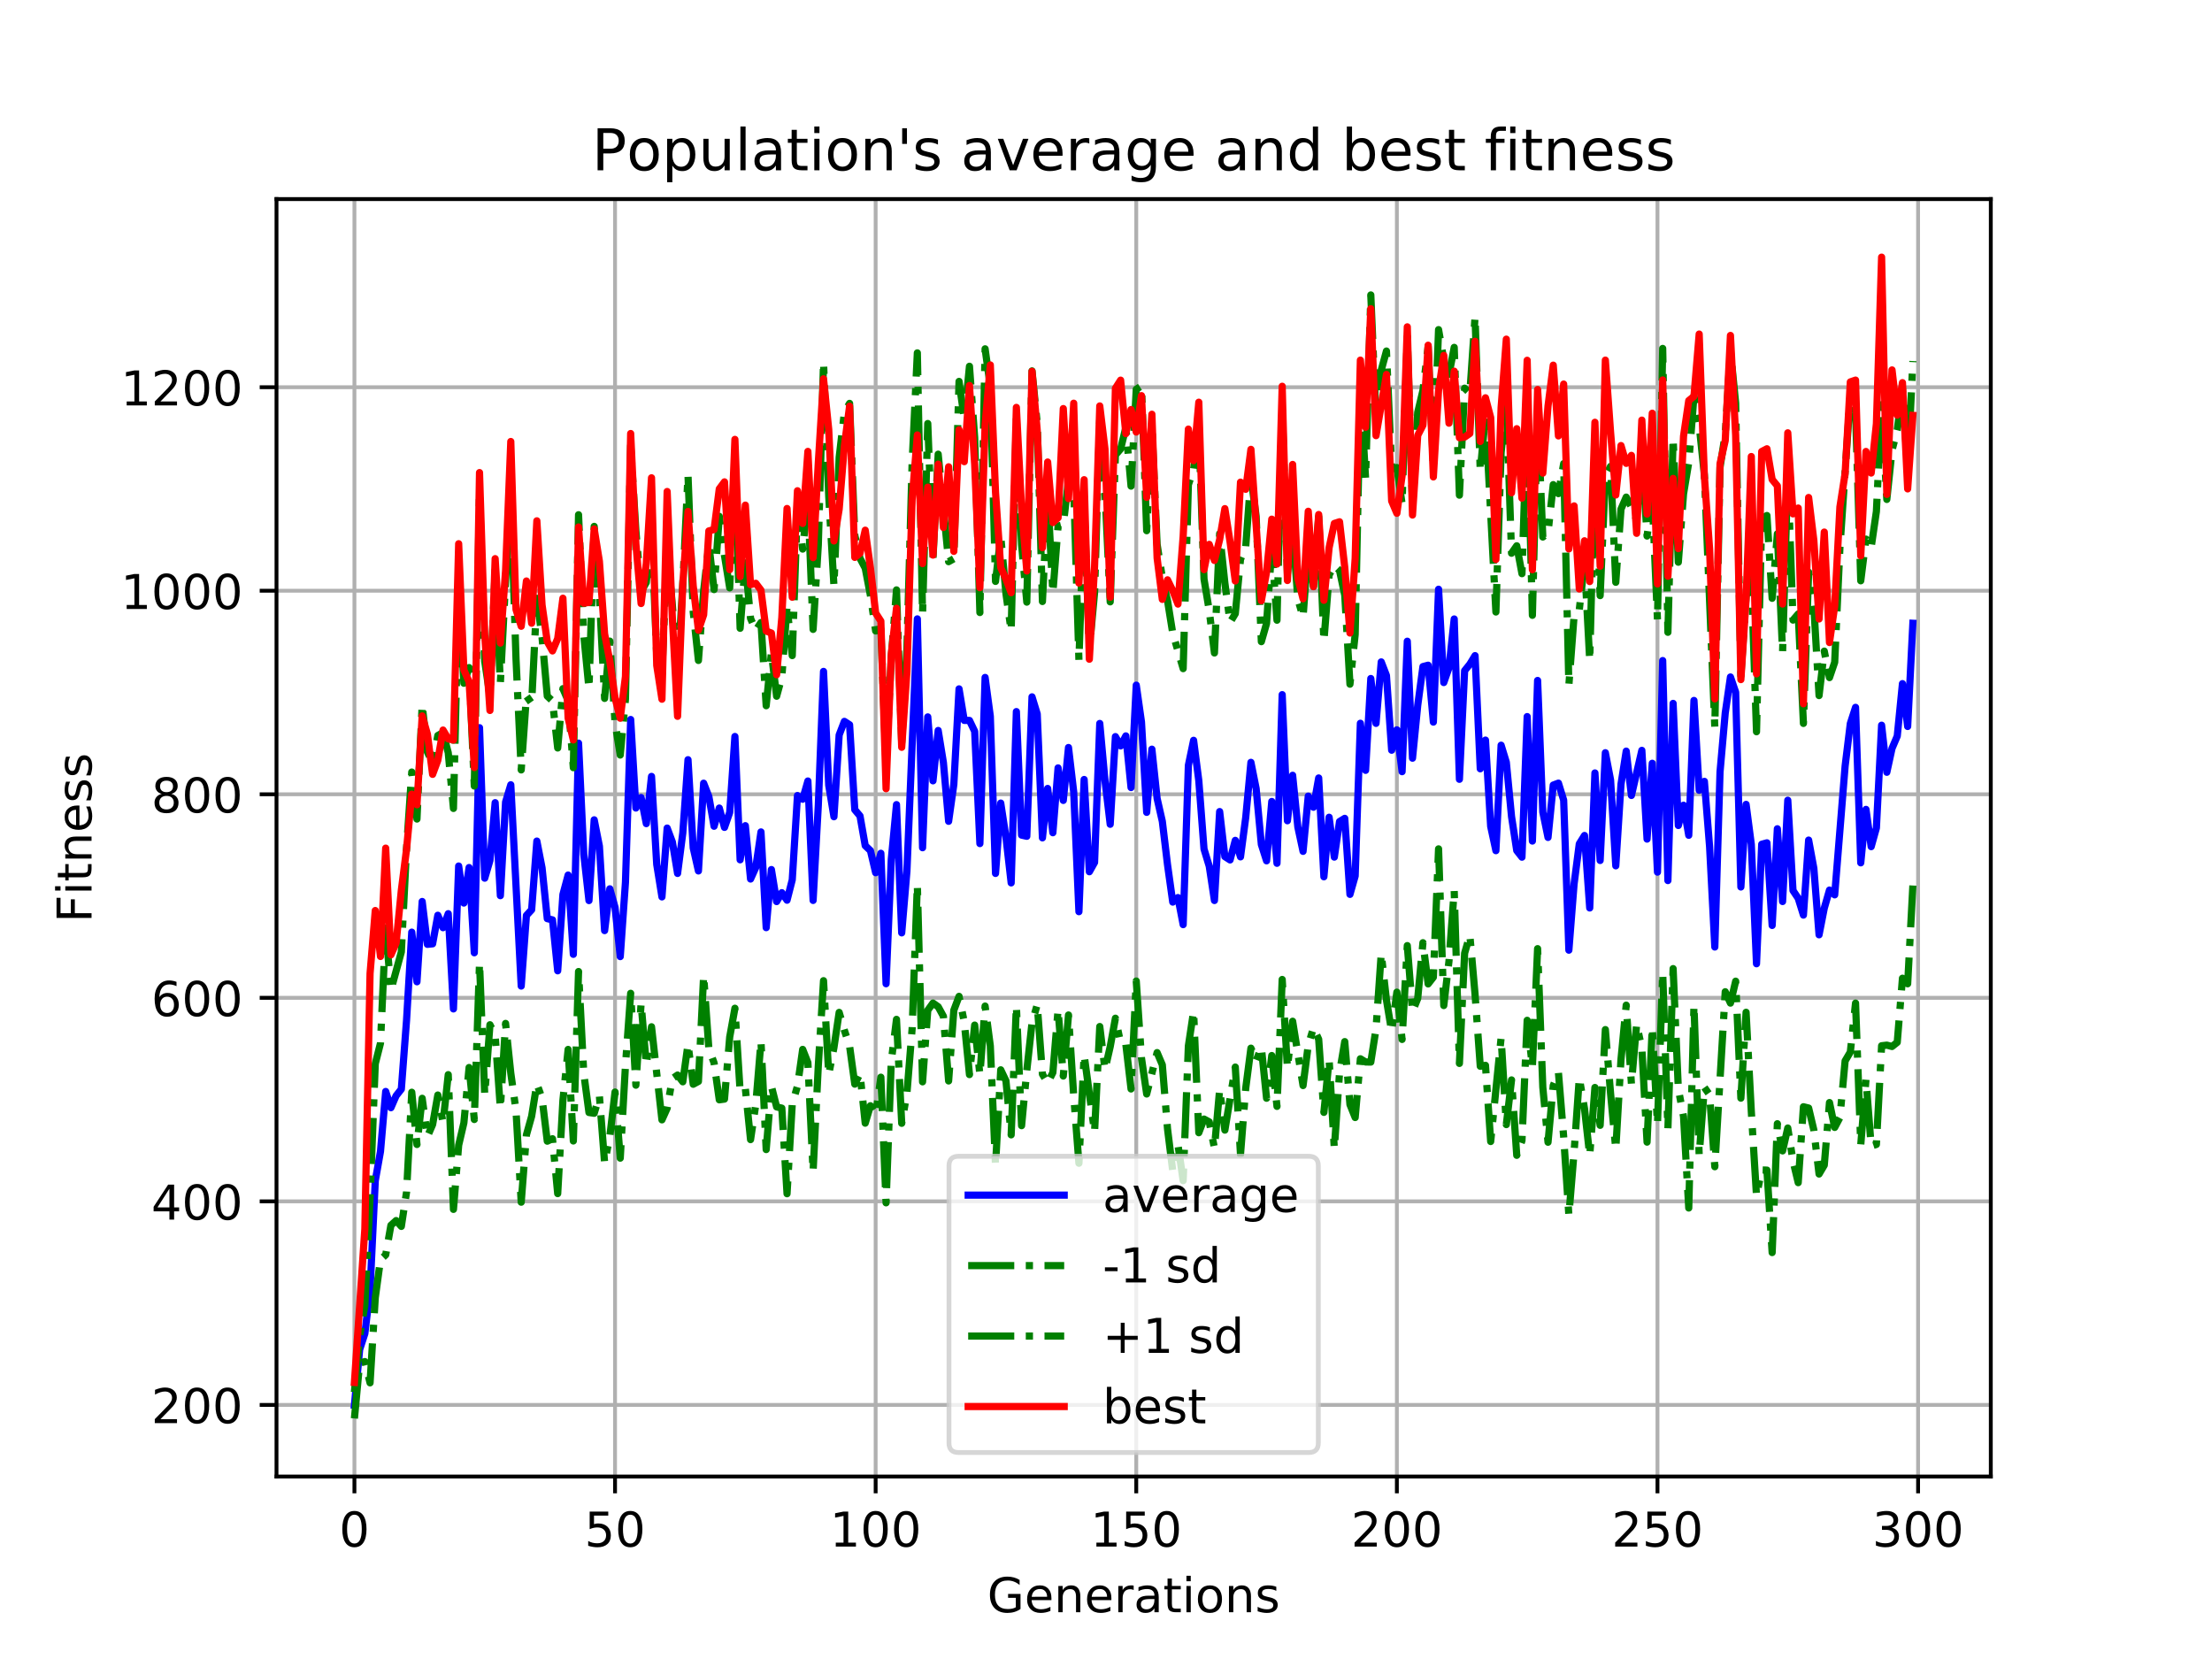 <?xml version="1.0" encoding="utf-8" standalone="no"?>
<!DOCTYPE svg PUBLIC "-//W3C//DTD SVG 1.1//EN"
  "http://www.w3.org/Graphics/SVG/1.1/DTD/svg11.dtd">
<!-- Created with matplotlib (https://matplotlib.org/) -->
<svg height="345.6pt" version="1.1" viewBox="0 0 460.8 345.6" width="460.8pt" xmlns="http://www.w3.org/2000/svg" xmlns:xlink="http://www.w3.org/1999/xlink">
 <defs>
  <style type="text/css">
*{stroke-linecap:butt;stroke-linejoin:round;}
  </style>
 </defs>
 <g id="figure_1">
  <g id="patch_1">
   <path d="M 0 345.6 
L 460.8 345.6 
L 460.8 0 
L 0 0 
z
" style="fill:#ffffff;"/>
  </g>
  <g id="axes_1">
   <g id="patch_2">
    <path d="M 57.6 307.584 
L 414.72 307.584 
L 414.72 41.472 
L 57.6 41.472 
z
" style="fill:#ffffff;"/>
   </g>
   <g id="matplotlib.axis_1">
    <g id="xtick_1">
     <g id="line2d_1">
      <path clip-path="url(#p9230afbf43)" d="M 73.833 307.584 
L 73.833 41.472 
" style="fill:none;stroke:#b0b0b0;stroke-linecap:square;stroke-width:0.8;"/>
     </g>
     <g id="line2d_2">
      <defs>
       <path d="M 0 0 
L 0 3.5 
" id="md42d8add11" style="stroke:#000000;stroke-width:0.8;"/>
      </defs>
      <g>
       <use style="stroke:#000000;stroke-width:0.8;" x="73.833" xlink:href="#md42d8add11" y="307.584"/>
      </g>
     </g>
     <g id="text_1">
      <!-- 0 -->
      <defs>
       <path d="M 31.781 66.406 
Q 24.172 66.406 20.328 58.906 
Q 16.5 51.422 16.5 36.375 
Q 16.5 21.391 20.328 13.891 
Q 24.172 6.391 31.781 6.391 
Q 39.453 6.391 43.281 13.891 
Q 47.125 21.391 47.125 36.375 
Q 47.125 51.422 43.281 58.906 
Q 39.453 66.406 31.781 66.406 
z
M 31.781 74.219 
Q 44.047 74.219 50.516 64.516 
Q 56.984 54.828 56.984 36.375 
Q 56.984 17.969 50.516 8.266 
Q 44.047 -1.422 31.781 -1.422 
Q 19.531 -1.422 13.062 8.266 
Q 6.594 17.969 6.594 36.375 
Q 6.594 54.828 13.062 64.516 
Q 19.531 74.219 31.781 74.219 
z
" id="DejaVuSans-48"/>
      </defs>
      <g transform="translate(70.651 322.182)scale(0.1 -0.1)">
       <use xlink:href="#DejaVuSans-48"/>
      </g>
     </g>
    </g>
    <g id="xtick_2">
     <g id="line2d_3">
      <path clip-path="url(#p9230afbf43)" d="M 128.123 307.584 
L 128.123 41.472 
" style="fill:none;stroke:#b0b0b0;stroke-linecap:square;stroke-width:0.8;"/>
     </g>
     <g id="line2d_4">
      <g>
       <use style="stroke:#000000;stroke-width:0.8;" x="128.123" xlink:href="#md42d8add11" y="307.584"/>
      </g>
     </g>
     <g id="text_2">
      <!-- 50 -->
      <defs>
       <path d="M 10.797 72.906 
L 49.516 72.906 
L 49.516 64.594 
L 19.828 64.594 
L 19.828 46.734 
Q 21.969 47.469 24.109 47.828 
Q 26.266 48.188 28.422 48.188 
Q 40.625 48.188 47.75 41.5 
Q 54.891 34.812 54.891 23.391 
Q 54.891 11.625 47.562 5.094 
Q 40.234 -1.422 26.906 -1.422 
Q 22.312 -1.422 17.547 -0.641 
Q 12.797 0.141 7.719 1.703 
L 7.719 11.625 
Q 12.109 9.234 16.797 8.062 
Q 21.484 6.891 26.703 6.891 
Q 35.156 6.891 40.078 11.328 
Q 45.016 15.766 45.016 23.391 
Q 45.016 31 40.078 35.438 
Q 35.156 39.891 26.703 39.891 
Q 22.75 39.891 18.812 39.016 
Q 14.891 38.141 10.797 36.281 
z
" id="DejaVuSans-53"/>
      </defs>
      <g transform="translate(121.76 322.182)scale(0.1 -0.1)">
       <use xlink:href="#DejaVuSans-53"/>
       <use x="63.623" xlink:href="#DejaVuSans-48"/>
      </g>
     </g>
    </g>
    <g id="xtick_3">
     <g id="line2d_5">
      <path clip-path="url(#p9230afbf43)" d="M 182.413 307.584 
L 182.413 41.472 
" style="fill:none;stroke:#b0b0b0;stroke-linecap:square;stroke-width:0.8;"/>
     </g>
     <g id="line2d_6">
      <g>
       <use style="stroke:#000000;stroke-width:0.8;" x="182.413" xlink:href="#md42d8add11" y="307.584"/>
      </g>
     </g>
     <g id="text_3">
      <!-- 100 -->
      <defs>
       <path d="M 12.406 8.297 
L 28.516 8.297 
L 28.516 63.922 
L 10.984 60.406 
L 10.984 69.391 
L 28.422 72.906 
L 38.281 72.906 
L 38.281 8.297 
L 54.391 8.297 
L 54.391 0 
L 12.406 0 
z
" id="DejaVuSans-49"/>
      </defs>
      <g transform="translate(172.869 322.182)scale(0.1 -0.1)">
       <use xlink:href="#DejaVuSans-49"/>
       <use x="63.623" xlink:href="#DejaVuSans-48"/>
       <use x="127.246" xlink:href="#DejaVuSans-48"/>
      </g>
     </g>
    </g>
    <g id="xtick_4">
     <g id="line2d_7">
      <path clip-path="url(#p9230afbf43)" d="M 236.703 307.584 
L 236.703 41.472 
" style="fill:none;stroke:#b0b0b0;stroke-linecap:square;stroke-width:0.8;"/>
     </g>
     <g id="line2d_8">
      <g>
       <use style="stroke:#000000;stroke-width:0.8;" x="236.703" xlink:href="#md42d8add11" y="307.584"/>
      </g>
     </g>
     <g id="text_4">
      <!-- 150 -->
      <g transform="translate(227.159 322.182)scale(0.1 -0.1)">
       <use xlink:href="#DejaVuSans-49"/>
       <use x="63.623" xlink:href="#DejaVuSans-53"/>
       <use x="127.246" xlink:href="#DejaVuSans-48"/>
      </g>
     </g>
    </g>
    <g id="xtick_5">
     <g id="line2d_9">
      <path clip-path="url(#p9230afbf43)" d="M 290.993 307.584 
L 290.993 41.472 
" style="fill:none;stroke:#b0b0b0;stroke-linecap:square;stroke-width:0.8;"/>
     </g>
     <g id="line2d_10">
      <g>
       <use style="stroke:#000000;stroke-width:0.8;" x="290.993" xlink:href="#md42d8add11" y="307.584"/>
      </g>
     </g>
     <g id="text_5">
      <!-- 200 -->
      <defs>
       <path d="M 19.188 8.297 
L 53.609 8.297 
L 53.609 0 
L 7.328 0 
L 7.328 8.297 
Q 12.938 14.109 22.625 23.891 
Q 32.328 33.688 34.812 36.531 
Q 39.547 41.844 41.422 45.531 
Q 43.312 49.219 43.312 52.781 
Q 43.312 58.594 39.234 62.25 
Q 35.156 65.922 28.609 65.922 
Q 23.969 65.922 18.812 64.312 
Q 13.672 62.703 7.812 59.422 
L 7.812 69.391 
Q 13.766 71.781 18.938 73 
Q 24.125 74.219 28.422 74.219 
Q 39.75 74.219 46.484 68.547 
Q 53.219 62.891 53.219 53.422 
Q 53.219 48.922 51.531 44.891 
Q 49.859 40.875 45.406 35.406 
Q 44.188 33.984 37.641 27.219 
Q 31.109 20.453 19.188 8.297 
z
" id="DejaVuSans-50"/>
      </defs>
      <g transform="translate(281.449 322.182)scale(0.1 -0.1)">
       <use xlink:href="#DejaVuSans-50"/>
       <use x="63.623" xlink:href="#DejaVuSans-48"/>
       <use x="127.246" xlink:href="#DejaVuSans-48"/>
      </g>
     </g>
    </g>
    <g id="xtick_6">
     <g id="line2d_11">
      <path clip-path="url(#p9230afbf43)" d="M 345.283 307.584 
L 345.283 41.472 
" style="fill:none;stroke:#b0b0b0;stroke-linecap:square;stroke-width:0.8;"/>
     </g>
     <g id="line2d_12">
      <g>
       <use style="stroke:#000000;stroke-width:0.8;" x="345.283" xlink:href="#md42d8add11" y="307.584"/>
      </g>
     </g>
     <g id="text_6">
      <!-- 250 -->
      <g transform="translate(335.739 322.182)scale(0.1 -0.1)">
       <use xlink:href="#DejaVuSans-50"/>
       <use x="63.623" xlink:href="#DejaVuSans-53"/>
       <use x="127.246" xlink:href="#DejaVuSans-48"/>
      </g>
     </g>
    </g>
    <g id="xtick_7">
     <g id="line2d_13">
      <path clip-path="url(#p9230afbf43)" d="M 399.573 307.584 
L 399.573 41.472 
" style="fill:none;stroke:#b0b0b0;stroke-linecap:square;stroke-width:0.8;"/>
     </g>
     <g id="line2d_14">
      <g>
       <use style="stroke:#000000;stroke-width:0.8;" x="399.573" xlink:href="#md42d8add11" y="307.584"/>
      </g>
     </g>
     <g id="text_7">
      <!-- 300 -->
      <defs>
       <path d="M 40.578 39.312 
Q 47.656 37.797 51.625 33 
Q 55.609 28.219 55.609 21.188 
Q 55.609 10.406 48.188 4.484 
Q 40.766 -1.422 27.094 -1.422 
Q 22.516 -1.422 17.656 -0.516 
Q 12.797 0.391 7.625 2.203 
L 7.625 11.719 
Q 11.719 9.328 16.594 8.109 
Q 21.484 6.891 26.812 6.891 
Q 36.078 6.891 40.938 10.547 
Q 45.797 14.203 45.797 21.188 
Q 45.797 27.641 41.281 31.266 
Q 36.766 34.906 28.719 34.906 
L 20.219 34.906 
L 20.219 43.016 
L 29.109 43.016 
Q 36.375 43.016 40.234 45.922 
Q 44.094 48.828 44.094 54.297 
Q 44.094 59.906 40.109 62.906 
Q 36.141 65.922 28.719 65.922 
Q 24.656 65.922 20.016 65.031 
Q 15.375 64.156 9.812 62.312 
L 9.812 71.094 
Q 15.438 72.656 20.344 73.438 
Q 25.25 74.219 29.594 74.219 
Q 40.828 74.219 47.359 69.109 
Q 53.906 64.016 53.906 55.328 
Q 53.906 49.266 50.438 45.094 
Q 46.969 40.922 40.578 39.312 
z
" id="DejaVuSans-51"/>
      </defs>
      <g transform="translate(390.029 322.182)scale(0.1 -0.1)">
       <use xlink:href="#DejaVuSans-51"/>
       <use x="63.623" xlink:href="#DejaVuSans-48"/>
       <use x="127.246" xlink:href="#DejaVuSans-48"/>
      </g>
     </g>
    </g>
    <g id="text_8">
     <!-- Generations -->
     <defs>
      <path d="M 59.516 10.406 
L 59.516 29.984 
L 43.406 29.984 
L 43.406 38.094 
L 69.281 38.094 
L 69.281 6.781 
Q 63.578 2.734 56.688 0.656 
Q 49.812 -1.422 42 -1.422 
Q 24.906 -1.422 15.25 8.562 
Q 5.609 18.562 5.609 36.375 
Q 5.609 54.25 15.25 64.234 
Q 24.906 74.219 42 74.219 
Q 49.125 74.219 55.547 72.453 
Q 61.969 70.703 67.391 67.281 
L 67.391 56.781 
Q 61.922 61.422 55.766 63.766 
Q 49.609 66.109 42.828 66.109 
Q 29.438 66.109 22.719 58.641 
Q 16.016 51.172 16.016 36.375 
Q 16.016 21.625 22.719 14.156 
Q 29.438 6.688 42.828 6.688 
Q 48.047 6.688 52.141 7.594 
Q 56.25 8.5 59.516 10.406 
z
" id="DejaVuSans-71"/>
      <path d="M 56.203 29.594 
L 56.203 25.203 
L 14.891 25.203 
Q 15.484 15.922 20.484 11.062 
Q 25.484 6.203 34.422 6.203 
Q 39.594 6.203 44.453 7.469 
Q 49.312 8.734 54.109 11.281 
L 54.109 2.781 
Q 49.266 0.734 44.188 -0.344 
Q 39.109 -1.422 33.891 -1.422 
Q 20.797 -1.422 13.156 6.188 
Q 5.516 13.812 5.516 26.812 
Q 5.516 40.234 12.766 48.109 
Q 20.016 56 32.328 56 
Q 43.359 56 49.781 48.891 
Q 56.203 41.797 56.203 29.594 
z
M 47.219 32.234 
Q 47.125 39.594 43.094 43.984 
Q 39.062 48.391 32.422 48.391 
Q 24.906 48.391 20.391 44.141 
Q 15.875 39.891 15.188 32.172 
z
" id="DejaVuSans-101"/>
      <path d="M 54.891 33.016 
L 54.891 0 
L 45.906 0 
L 45.906 32.719 
Q 45.906 40.484 42.875 44.328 
Q 39.844 48.188 33.797 48.188 
Q 26.516 48.188 22.312 43.547 
Q 18.109 38.922 18.109 30.906 
L 18.109 0 
L 9.078 0 
L 9.078 54.688 
L 18.109 54.688 
L 18.109 46.188 
Q 21.344 51.125 25.703 53.562 
Q 30.078 56 35.797 56 
Q 45.219 56 50.047 50.172 
Q 54.891 44.344 54.891 33.016 
z
" id="DejaVuSans-110"/>
      <path d="M 41.109 46.297 
Q 39.594 47.172 37.812 47.578 
Q 36.031 48 33.891 48 
Q 26.266 48 22.188 43.047 
Q 18.109 38.094 18.109 28.812 
L 18.109 0 
L 9.078 0 
L 9.078 54.688 
L 18.109 54.688 
L 18.109 46.188 
Q 20.953 51.172 25.484 53.578 
Q 30.031 56 36.531 56 
Q 37.453 56 38.578 55.875 
Q 39.703 55.766 41.062 55.516 
z
" id="DejaVuSans-114"/>
      <path d="M 34.281 27.484 
Q 23.391 27.484 19.188 25 
Q 14.984 22.516 14.984 16.5 
Q 14.984 11.719 18.141 8.906 
Q 21.297 6.109 26.703 6.109 
Q 34.188 6.109 38.703 11.406 
Q 43.219 16.703 43.219 25.484 
L 43.219 27.484 
z
M 52.203 31.203 
L 52.203 0 
L 43.219 0 
L 43.219 8.297 
Q 40.141 3.328 35.547 0.953 
Q 30.953 -1.422 24.312 -1.422 
Q 15.922 -1.422 10.953 3.297 
Q 6 8.016 6 15.922 
Q 6 25.141 12.172 29.828 
Q 18.359 34.516 30.609 34.516 
L 43.219 34.516 
L 43.219 35.406 
Q 43.219 41.609 39.141 45 
Q 35.062 48.391 27.688 48.391 
Q 23 48.391 18.547 47.266 
Q 14.109 46.141 10.016 43.891 
L 10.016 52.203 
Q 14.938 54.109 19.578 55.047 
Q 24.219 56 28.609 56 
Q 40.484 56 46.344 49.844 
Q 52.203 43.703 52.203 31.203 
z
" id="DejaVuSans-97"/>
      <path d="M 18.312 70.219 
L 18.312 54.688 
L 36.812 54.688 
L 36.812 47.703 
L 18.312 47.703 
L 18.312 18.016 
Q 18.312 11.328 20.141 9.422 
Q 21.969 7.516 27.594 7.516 
L 36.812 7.516 
L 36.812 0 
L 27.594 0 
Q 17.188 0 13.234 3.875 
Q 9.281 7.766 9.281 18.016 
L 9.281 47.703 
L 2.688 47.703 
L 2.688 54.688 
L 9.281 54.688 
L 9.281 70.219 
z
" id="DejaVuSans-116"/>
      <path d="M 9.422 54.688 
L 18.406 54.688 
L 18.406 0 
L 9.422 0 
z
M 9.422 75.984 
L 18.406 75.984 
L 18.406 64.594 
L 9.422 64.594 
z
" id="DejaVuSans-105"/>
      <path d="M 30.609 48.391 
Q 23.391 48.391 19.188 42.75 
Q 14.984 37.109 14.984 27.297 
Q 14.984 17.484 19.156 11.844 
Q 23.344 6.203 30.609 6.203 
Q 37.797 6.203 41.984 11.859 
Q 46.188 17.531 46.188 27.297 
Q 46.188 37.016 41.984 42.703 
Q 37.797 48.391 30.609 48.391 
z
M 30.609 56 
Q 42.328 56 49.016 48.375 
Q 55.719 40.766 55.719 27.297 
Q 55.719 13.875 49.016 6.219 
Q 42.328 -1.422 30.609 -1.422 
Q 18.844 -1.422 12.172 6.219 
Q 5.516 13.875 5.516 27.297 
Q 5.516 40.766 12.172 48.375 
Q 18.844 56 30.609 56 
z
" id="DejaVuSans-111"/>
      <path d="M 44.281 53.078 
L 44.281 44.578 
Q 40.484 46.531 36.375 47.5 
Q 32.281 48.484 27.875 48.484 
Q 21.188 48.484 17.844 46.438 
Q 14.5 44.391 14.5 40.281 
Q 14.5 37.156 16.891 35.375 
Q 19.281 33.594 26.516 31.984 
L 29.594 31.297 
Q 39.156 29.25 43.188 25.516 
Q 47.219 21.781 47.219 15.094 
Q 47.219 7.469 41.188 3.016 
Q 35.156 -1.422 24.609 -1.422 
Q 20.219 -1.422 15.453 -0.562 
Q 10.688 0.297 5.422 2 
L 5.422 11.281 
Q 10.406 8.688 15.234 7.391 
Q 20.062 6.109 24.812 6.109 
Q 31.156 6.109 34.562 8.281 
Q 37.984 10.453 37.984 14.406 
Q 37.984 18.062 35.516 20.016 
Q 33.062 21.969 24.703 23.781 
L 21.578 24.516 
Q 13.234 26.266 9.516 29.906 
Q 5.812 33.547 5.812 39.891 
Q 5.812 47.609 11.281 51.797 
Q 16.75 56 26.812 56 
Q 31.781 56 36.172 55.266 
Q 40.578 54.547 44.281 53.078 
z
" id="DejaVuSans-115"/>
     </defs>
     <g transform="translate(205.662 335.861)scale(0.1 -0.1)">
      <use xlink:href="#DejaVuSans-71"/>
      <use x="77.49" xlink:href="#DejaVuSans-101"/>
      <use x="139.014" xlink:href="#DejaVuSans-110"/>
      <use x="202.393" xlink:href="#DejaVuSans-101"/>
      <use x="263.916" xlink:href="#DejaVuSans-114"/>
      <use x="305.029" xlink:href="#DejaVuSans-97"/>
      <use x="366.309" xlink:href="#DejaVuSans-116"/>
      <use x="405.518" xlink:href="#DejaVuSans-105"/>
      <use x="433.301" xlink:href="#DejaVuSans-111"/>
      <use x="494.482" xlink:href="#DejaVuSans-110"/>
      <use x="557.861" xlink:href="#DejaVuSans-115"/>
     </g>
    </g>
   </g>
   <g id="matplotlib.axis_2">
    <g id="ytick_1">
     <g id="line2d_15">
      <path clip-path="url(#p9230afbf43)" d="M 57.6 292.667 
L 414.72 292.667 
" style="fill:none;stroke:#b0b0b0;stroke-linecap:square;stroke-width:0.8;"/>
     </g>
     <g id="line2d_16">
      <defs>
       <path d="M 0 0 
L -3.5 0 
" id="m96e3810bae" style="stroke:#000000;stroke-width:0.8;"/>
      </defs>
      <g>
       <use style="stroke:#000000;stroke-width:0.8;" x="57.6" xlink:href="#m96e3810bae" y="292.667"/>
      </g>
     </g>
     <g id="text_9">
      <!-- 200 -->
      <g transform="translate(31.512 296.466)scale(0.1 -0.1)">
       <use xlink:href="#DejaVuSans-50"/>
       <use x="63.623" xlink:href="#DejaVuSans-48"/>
       <use x="127.246" xlink:href="#DejaVuSans-48"/>
      </g>
     </g>
    </g>
    <g id="ytick_2">
     <g id="line2d_17">
      <path clip-path="url(#p9230afbf43)" d="M 57.6 250.266 
L 414.72 250.266 
" style="fill:none;stroke:#b0b0b0;stroke-linecap:square;stroke-width:0.8;"/>
     </g>
     <g id="line2d_18">
      <g>
       <use style="stroke:#000000;stroke-width:0.8;" x="57.6" xlink:href="#m96e3810bae" y="250.266"/>
      </g>
     </g>
     <g id="text_10">
      <!-- 400 -->
      <defs>
       <path d="M 37.797 64.312 
L 12.891 25.391 
L 37.797 25.391 
z
M 35.203 72.906 
L 47.609 72.906 
L 47.609 25.391 
L 58.016 25.391 
L 58.016 17.188 
L 47.609 17.188 
L 47.609 0 
L 37.797 0 
L 37.797 17.188 
L 4.891 17.188 
L 4.891 26.703 
z
" id="DejaVuSans-52"/>
      </defs>
      <g transform="translate(31.512 254.065)scale(0.1 -0.1)">
       <use xlink:href="#DejaVuSans-52"/>
       <use x="63.623" xlink:href="#DejaVuSans-48"/>
       <use x="127.246" xlink:href="#DejaVuSans-48"/>
      </g>
     </g>
    </g>
    <g id="ytick_3">
     <g id="line2d_19">
      <path clip-path="url(#p9230afbf43)" d="M 57.6 207.864 
L 414.72 207.864 
" style="fill:none;stroke:#b0b0b0;stroke-linecap:square;stroke-width:0.8;"/>
     </g>
     <g id="line2d_20">
      <g>
       <use style="stroke:#000000;stroke-width:0.8;" x="57.6" xlink:href="#m96e3810bae" y="207.864"/>
      </g>
     </g>
     <g id="text_11">
      <!-- 600 -->
      <defs>
       <path d="M 33.016 40.375 
Q 26.375 40.375 22.484 35.828 
Q 18.609 31.297 18.609 23.391 
Q 18.609 15.531 22.484 10.953 
Q 26.375 6.391 33.016 6.391 
Q 39.656 6.391 43.531 10.953 
Q 47.406 15.531 47.406 23.391 
Q 47.406 31.297 43.531 35.828 
Q 39.656 40.375 33.016 40.375 
z
M 52.594 71.297 
L 52.594 62.312 
Q 48.875 64.062 45.094 64.984 
Q 41.312 65.922 37.594 65.922 
Q 27.828 65.922 22.672 59.328 
Q 17.531 52.734 16.797 39.406 
Q 19.672 43.656 24.016 45.922 
Q 28.375 48.188 33.594 48.188 
Q 44.578 48.188 50.953 41.516 
Q 57.328 34.859 57.328 23.391 
Q 57.328 12.156 50.688 5.359 
Q 44.047 -1.422 33.016 -1.422 
Q 20.359 -1.422 13.672 8.266 
Q 6.984 17.969 6.984 36.375 
Q 6.984 53.656 15.188 63.938 
Q 23.391 74.219 37.203 74.219 
Q 40.922 74.219 44.703 73.484 
Q 48.484 72.75 52.594 71.297 
z
" id="DejaVuSans-54"/>
      </defs>
      <g transform="translate(31.512 211.664)scale(0.1 -0.1)">
       <use xlink:href="#DejaVuSans-54"/>
       <use x="63.623" xlink:href="#DejaVuSans-48"/>
       <use x="127.246" xlink:href="#DejaVuSans-48"/>
      </g>
     </g>
    </g>
    <g id="ytick_4">
     <g id="line2d_21">
      <path clip-path="url(#p9230afbf43)" d="M 57.6 165.463 
L 414.72 165.463 
" style="fill:none;stroke:#b0b0b0;stroke-linecap:square;stroke-width:0.8;"/>
     </g>
     <g id="line2d_22">
      <g>
       <use style="stroke:#000000;stroke-width:0.8;" x="57.6" xlink:href="#m96e3810bae" y="165.463"/>
      </g>
     </g>
     <g id="text_12">
      <!-- 800 -->
      <defs>
       <path d="M 31.781 34.625 
Q 24.75 34.625 20.719 30.859 
Q 16.703 27.094 16.703 20.516 
Q 16.703 13.922 20.719 10.156 
Q 24.75 6.391 31.781 6.391 
Q 38.812 6.391 42.859 10.172 
Q 46.922 13.969 46.922 20.516 
Q 46.922 27.094 42.891 30.859 
Q 38.875 34.625 31.781 34.625 
z
M 21.922 38.812 
Q 15.578 40.375 12.031 44.719 
Q 8.5 49.078 8.5 55.328 
Q 8.5 64.062 14.719 69.141 
Q 20.953 74.219 31.781 74.219 
Q 42.672 74.219 48.875 69.141 
Q 55.078 64.062 55.078 55.328 
Q 55.078 49.078 51.531 44.719 
Q 48 40.375 41.703 38.812 
Q 48.828 37.156 52.797 32.312 
Q 56.781 27.484 56.781 20.516 
Q 56.781 9.906 50.312 4.234 
Q 43.844 -1.422 31.781 -1.422 
Q 19.734 -1.422 13.25 4.234 
Q 6.781 9.906 6.781 20.516 
Q 6.781 27.484 10.781 32.312 
Q 14.797 37.156 21.922 38.812 
z
M 18.312 54.391 
Q 18.312 48.734 21.844 45.562 
Q 25.391 42.391 31.781 42.391 
Q 38.141 42.391 41.719 45.562 
Q 45.312 48.734 45.312 54.391 
Q 45.312 60.062 41.719 63.234 
Q 38.141 66.406 31.781 66.406 
Q 25.391 66.406 21.844 63.234 
Q 18.312 60.062 18.312 54.391 
z
" id="DejaVuSans-56"/>
      </defs>
      <g transform="translate(31.512 169.262)scale(0.1 -0.1)">
       <use xlink:href="#DejaVuSans-56"/>
       <use x="63.623" xlink:href="#DejaVuSans-48"/>
       <use x="127.246" xlink:href="#DejaVuSans-48"/>
      </g>
     </g>
    </g>
    <g id="ytick_5">
     <g id="line2d_23">
      <path clip-path="url(#p9230afbf43)" d="M 57.6 123.062 
L 414.72 123.062 
" style="fill:none;stroke:#b0b0b0;stroke-linecap:square;stroke-width:0.8;"/>
     </g>
     <g id="line2d_24">
      <g>
       <use style="stroke:#000000;stroke-width:0.8;" x="57.6" xlink:href="#m96e3810bae" y="123.062"/>
      </g>
     </g>
     <g id="text_13">
      <!-- 1000 -->
      <g transform="translate(25.15 126.861)scale(0.1 -0.1)">
       <use xlink:href="#DejaVuSans-49"/>
       <use x="63.623" xlink:href="#DejaVuSans-48"/>
       <use x="127.246" xlink:href="#DejaVuSans-48"/>
       <use x="190.869" xlink:href="#DejaVuSans-48"/>
      </g>
     </g>
    </g>
    <g id="ytick_6">
     <g id="line2d_25">
      <path clip-path="url(#p9230afbf43)" d="M 57.6 80.661 
L 414.72 80.661 
" style="fill:none;stroke:#b0b0b0;stroke-linecap:square;stroke-width:0.8;"/>
     </g>
     <g id="line2d_26">
      <g>
       <use style="stroke:#000000;stroke-width:0.8;" x="57.6" xlink:href="#m96e3810bae" y="80.661"/>
      </g>
     </g>
     <g id="text_14">
      <!-- 1200 -->
      <g transform="translate(25.15 84.46)scale(0.1 -0.1)">
       <use xlink:href="#DejaVuSans-49"/>
       <use x="63.623" xlink:href="#DejaVuSans-50"/>
       <use x="127.246" xlink:href="#DejaVuSans-48"/>
       <use x="190.869" xlink:href="#DejaVuSans-48"/>
      </g>
     </g>
    </g>
    <g id="text_15">
     <!-- Fitness -->
     <defs>
      <path d="M 9.812 72.906 
L 51.703 72.906 
L 51.703 64.594 
L 19.672 64.594 
L 19.672 43.109 
L 48.578 43.109 
L 48.578 34.812 
L 19.672 34.812 
L 19.672 0 
L 9.812 0 
z
" id="DejaVuSans-70"/>
     </defs>
     <g transform="translate(19.07 192.202)rotate(-90)scale(0.1 -0.1)">
      <use xlink:href="#DejaVuSans-70"/>
      <use x="57.41" xlink:href="#DejaVuSans-105"/>
      <use x="85.193" xlink:href="#DejaVuSans-116"/>
      <use x="124.402" xlink:href="#DejaVuSans-110"/>
      <use x="187.781" xlink:href="#DejaVuSans-101"/>
      <use x="249.305" xlink:href="#DejaVuSans-115"/>
      <use x="301.404" xlink:href="#DejaVuSans-115"/>
     </g>
    </g>
   </g>
   <g id="line2d_27">
    <path clip-path="url(#p9230afbf43)" d="M 73.833 292.748 
L 74.919 281.15 
L 76.004 277.816 
L 77.09 268.774 
L 78.176 245.968 
L 79.262 239.87 
L 80.348 227.373 
L 81.433 230.756 
L 82.519 228.267 
L 83.605 226.886 
L 84.691 212.54 
L 85.777 194.184 
L 86.862 204.52 
L 87.948 187.798 
L 89.034 196.721 
L 90.12 196.614 
L 91.206 190.666 
L 92.291 193.251 
L 93.377 190.34 
L 94.463 210.175 
L 95.549 180.409 
L 96.635 188.123 
L 97.72 180.726 
L 98.806 198.479 
L 99.892 151.594 
L 100.978 182.94 
L 102.064 179.251 
L 103.149 167.211 
L 104.235 186.582 
L 105.321 167.079 
L 106.407 163.483 
L 108.578 205.414 
L 109.664 190.699 
L 110.75 189.52 
L 111.836 175.211 
L 112.922 180.802 
L 114.007 191.369 
L 115.093 191.623 
L 116.179 202.235 
L 117.265 186.341 
L 118.351 182.291 
L 119.436 198.802 
L 120.522 154.809 
L 121.608 177.945 
L 122.694 187.605 
L 123.78 170.787 
L 124.865 176.272 
L 125.951 193.859 
L 127.037 185.158 
L 128.123 189.028 
L 129.209 199.275 
L 130.294 183.8 
L 131.38 149.885 
L 132.466 168.328 
L 133.552 166.143 
L 134.638 171.577 
L 135.723 161.743 
L 136.809 180.08 
L 137.895 186.838 
L 138.981 172.502 
L 140.067 175.402 
L 141.152 181.95 
L 142.238 173.528 
L 143.324 158.262 
L 144.41 176.639 
L 145.496 181.432 
L 146.581 163.155 
L 147.667 165.941 
L 148.753 172.123 
L 149.839 168.335 
L 150.925 172.361 
L 152.01 169.252 
L 153.096 153.423 
L 154.182 179.114 
L 155.268 172.002 
L 156.354 183.116 
L 157.439 180.709 
L 158.525 173.307 
L 159.611 193.246 
L 160.697 181.145 
L 161.783 187.813 
L 162.868 185.959 
L 163.954 187.529 
L 165.04 183.28 
L 166.126 165.725 
L 167.212 166.496 
L 168.297 162.696 
L 169.383 187.575 
L 170.469 167.746 
L 171.555 139.868 
L 172.641 163.601 
L 173.726 170.138 
L 174.812 153.104 
L 175.898 150.276 
L 176.984 150.979 
L 178.07 168.688 
L 179.155 169.971 
L 180.241 176.166 
L 181.327 177.201 
L 182.413 181.799 
L 183.499 177.754 
L 184.584 204.931 
L 185.67 179.027 
L 186.756 167.617 
L 187.842 194.332 
L 188.928 181.484 
L 191.099 128.925 
L 192.185 176.595 
L 193.271 149.344 
L 194.357 162.659 
L 195.442 152.171 
L 196.528 158.854 
L 197.614 171.092 
L 198.7 163.422 
L 199.786 143.506 
L 200.871 150.072 
L 201.957 150.08 
L 203.043 152.349 
L 204.129 175.733 
L 205.215 141.124 
L 206.3 149.216 
L 207.386 181.952 
L 208.472 167.296 
L 209.558 174.412 
L 210.644 183.921 
L 211.729 148.238 
L 212.815 173.968 
L 213.901 174.214 
L 214.987 145.167 
L 216.073 148.735 
L 217.158 174.539 
L 218.244 164.25 
L 219.33 173.471 
L 220.416 159.969 
L 221.502 166.74 
L 222.587 155.72 
L 223.673 164.971 
L 224.759 189.917 
L 225.845 162.383 
L 226.931 181.6 
L 228.016 179.665 
L 229.102 150.708 
L 230.188 162.613 
L 231.274 171.712 
L 232.36 153.45 
L 233.445 155.387 
L 234.531 153.302 
L 235.617 164.059 
L 236.703 142.73 
L 237.789 150.397 
L 238.875 169.227 
L 239.96 156.071 
L 241.046 166.324 
L 242.132 171.099 
L 243.218 180.159 
L 244.304 187.921 
L 245.389 186.983 
L 246.475 192.618 
L 247.561 159.432 
L 248.647 154.221 
L 249.733 162.637 
L 250.818 176.869 
L 251.904 180.445 
L 252.99 187.591 
L 254.076 169.065 
L 255.162 178.443 
L 256.247 179.14 
L 257.333 175.065 
L 258.419 178.499 
L 259.505 170.316 
L 260.591 158.812 
L 261.676 164.263 
L 262.762 175.925 
L 263.848 179.324 
L 264.934 166.964 
L 266.02 179.839 
L 267.105 144.707 
L 268.191 170.975 
L 269.277 161.505 
L 270.363 172.279 
L 271.449 177.352 
L 272.534 165.844 
L 273.62 168.16 
L 274.706 162.066 
L 275.792 182.65 
L 276.878 170.249 
L 277.963 178.548 
L 279.049 171.145 
L 280.135 170.479 
L 281.221 186.313 
L 282.307 182.483 
L 283.392 150.669 
L 284.478 160.475 
L 285.564 141.347 
L 286.65 150.691 
L 287.736 137.887 
L 288.821 140.715 
L 289.907 156.281 
L 290.993 152.04 
L 292.079 160.751 
L 293.165 133.579 
L 294.25 157.945 
L 295.336 146.958 
L 296.422 138.86 
L 297.508 138.576 
L 298.594 150.425 
L 299.679 122.752 
L 300.765 142.186 
L 301.851 139.089 
L 302.937 128.944 
L 304.023 162.342 
L 305.108 139.719 
L 306.194 138.362 
L 307.28 136.58 
L 308.366 160.153 
L 309.452 154.178 
L 310.537 172.158 
L 311.623 177.21 
L 312.709 155.24 
L 313.795 158.797 
L 314.881 170.11 
L 315.966 177.185 
L 317.052 178.565 
L 318.138 149.278 
L 319.224 175.207 
L 320.31 141.753 
L 321.395 169.173 
L 322.481 174.451 
L 323.567 163.547 
L 324.653 163.139 
L 325.739 166.684 
L 326.824 197.937 
L 327.91 184.149 
L 328.996 175.782 
L 330.082 174.047 
L 331.168 189.146 
L 332.253 161.019 
L 333.339 179.253 
L 334.425 156.809 
L 335.511 162.474 
L 336.597 180.366 
L 337.682 163.374 
L 338.768 156.475 
L 339.854 165.707 
L 342.026 156.315 
L 343.111 174.795 
L 344.197 159.005 
L 345.283 181.679 
L 346.369 137.607 
L 347.455 183.438 
L 348.54 146.531 
L 349.626 171.966 
L 350.712 167.744 
L 351.798 174.005 
L 352.884 145.919 
L 353.969 164.626 
L 355.055 162.771 
L 356.141 176.401 
L 357.227 197.28 
L 358.313 160.803 
L 359.398 148.533 
L 360.484 141.027 
L 361.57 144.203 
L 362.656 184.773 
L 363.742 167.567 
L 364.827 175.886 
L 365.913 200.769 
L 366.999 175.872 
L 368.085 175.574 
L 369.171 192.785 
L 370.256 172.649 
L 371.342 187.803 
L 372.428 166.702 
L 373.514 185.512 
L 374.6 187.137 
L 375.685 190.629 
L 376.771 175.007 
L 377.857 180.87 
L 378.943 194.736 
L 380.029 189.187 
L 381.114 185.419 
L 382.2 186.413 
L 384.372 159.579 
L 385.458 150.713 
L 386.543 147.355 
L 387.629 179.746 
L 388.715 168.61 
L 389.801 176.372 
L 390.887 172.475 
L 391.972 151.074 
L 393.058 160.88 
L 394.144 155.9 
L 395.23 153.344 
L 396.316 142.414 
L 397.401 151.336 
L 398.487 129.839 
L 398.487 129.839 
" style="fill:none;stroke:#0000ff;stroke-linecap:square;stroke-width:1.5;"/>
   </g>
   <g id="line2d_28">
    <path clip-path="url(#p9230afbf43)" d="M 73.833 295.488 
L 74.919 283.966 
L 76.004 283.641 
L 77.09 288.071 
L 78.176 270.341 
L 79.262 262.414 
L 80.348 261.412 
L 81.433 255.253 
L 82.519 254.267 
L 83.605 255.479 
L 84.691 248.33 
L 85.777 227.535 
L 86.862 238.419 
L 87.948 228.795 
L 89.034 236.782 
L 90.12 234.26 
L 91.206 228.115 
L 92.291 233.88 
L 93.377 223.87 
L 94.463 251.935 
L 95.549 238.563 
L 96.635 233.913 
L 97.72 222.381 
L 98.806 233.213 
L 99.892 200.574 
L 100.978 228.097 
L 102.064 213.473 
L 103.149 215.662 
L 104.235 230.896 
L 105.321 213.198 
L 106.407 223.553 
L 107.493 231.314 
L 108.578 250.439 
L 109.664 236.412 
L 110.75 232.532 
L 111.836 225.788 
L 112.922 228.795 
L 114.007 237.729 
L 115.093 237.218 
L 116.179 248.649 
L 117.265 229.224 
L 118.351 218.615 
L 119.436 237.685 
L 120.522 202.387 
L 121.608 223.596 
L 122.694 231.755 
L 123.78 231.916 
L 124.865 228.299 
L 125.951 242.228 
L 127.037 236.755 
L 128.123 227.488 
L 129.209 241.264 
L 130.294 221.969 
L 131.38 206.923 
L 132.466 226.067 
L 133.552 209.023 
L 134.638 221.836 
L 135.723 213.896 
L 137.895 233.284 
L 138.981 230.865 
L 140.067 224.7 
L 141.152 223.951 
L 142.238 225.359 
L 143.324 217.539 
L 144.41 225.868 
L 145.496 225.281 
L 146.581 203.22 
L 147.667 218.449 
L 148.753 221.422 
L 149.839 229.11 
L 150.925 228.961 
L 152.01 216.043 
L 153.096 210.036 
L 154.182 227.344 
L 155.268 226.744 
L 156.354 237.403 
L 157.439 230.096 
L 158.525 216.932 
L 159.611 239.478 
L 160.697 226.291 
L 161.783 230.589 
L 162.868 230.843 
L 163.954 248.675 
L 165.04 229.989 
L 166.126 226.25 
L 167.212 218.607 
L 168.297 221.369 
L 169.383 244.038 
L 170.469 221.975 
L 171.555 204.295 
L 172.641 223.836 
L 173.726 218.222 
L 174.812 210.899 
L 175.898 214.625 
L 176.984 217.925 
L 178.07 225.85 
L 179.155 223.635 
L 180.241 233.974 
L 181.327 230.345 
L 182.413 232.158 
L 183.499 224.401 
L 184.584 250.569 
L 185.67 221.07 
L 186.756 212.35 
L 187.842 234.004 
L 188.928 227.778 
L 190.013 214.305 
L 191.099 184.339 
L 192.185 225.363 
L 193.271 210.458 
L 194.357 208.96 
L 195.442 209.728 
L 196.528 211.712 
L 197.614 225.181 
L 198.7 210.449 
L 199.786 207.558 
L 200.871 212.903 
L 201.957 223.858 
L 203.043 213.544 
L 204.129 223.867 
L 205.215 209.582 
L 206.3 217.887 
L 207.386 242.788 
L 208.472 222.864 
L 209.558 225.153 
L 210.644 236.41 
L 211.729 209.557 
L 212.815 234.496 
L 213.901 222.993 
L 214.987 213.071 
L 216.073 209.276 
L 217.158 223.776 
L 218.244 225.602 
L 219.33 223.436 
L 220.416 210.355 
L 221.502 224.156 
L 222.587 211.442 
L 223.673 228.271 
L 224.759 242.322 
L 225.845 219.78 
L 228.016 235.829 
L 229.102 213.844 
L 230.188 222.789 
L 231.274 218.049 
L 232.36 212.114 
L 233.445 217.241 
L 234.531 217.555 
L 235.617 226.852 
L 236.703 204.365 
L 237.789 220.404 
L 238.875 227.899 
L 241.046 219.273 
L 242.132 221.83 
L 243.218 235.18 
L 244.304 243.929 
L 245.389 238.467 
L 246.475 245.947 
L 247.561 217.885 
L 248.647 210.692 
L 249.733 235.965 
L 250.818 233.121 
L 251.904 233.705 
L 252.99 239.158 
L 254.076 226.964 
L 255.162 235.423 
L 257.333 222.288 
L 258.419 240.476 
L 259.505 226.717 
L 260.591 218.351 
L 261.676 220.962 
L 262.762 218.183 
L 263.848 228.785 
L 264.934 219.889 
L 266.02 230.479 
L 267.105 204.042 
L 268.191 222.452 
L 269.277 212.744 
L 271.449 226.141 
L 272.534 217.7 
L 273.62 214.131 
L 274.706 216.502 
L 275.792 231.725 
L 276.878 220.722 
L 277.963 239.293 
L 279.049 223.447 
L 280.135 216.984 
L 281.221 230.099 
L 282.307 232.802 
L 283.392 220.562 
L 284.478 221.23 
L 285.564 221.249 
L 286.65 214.33 
L 287.736 198.652 
L 288.821 208.302 
L 289.907 214.859 
L 290.993 206.686 
L 292.079 216.532 
L 293.165 196.986 
L 294.25 210.722 
L 295.336 208.01 
L 296.422 196.383 
L 297.508 204.967 
L 298.594 203.573 
L 299.679 176.836 
L 300.765 209.472 
L 301.851 200.189 
L 302.937 185.522 
L 304.023 221.529 
L 305.108 198.57 
L 306.194 194.823 
L 307.28 207.129 
L 308.366 222.122 
L 309.452 221.925 
L 310.537 237.796 
L 312.709 216.191 
L 313.795 234.274 
L 314.881 224.968 
L 315.966 240.672 
L 317.052 237.62 
L 318.138 212.549 
L 319.224 222.233 
L 320.31 197.622 
L 321.395 226.476 
L 322.481 237.947 
L 323.567 226.134 
L 324.653 223.446 
L 325.739 236.78 
L 326.824 253.16 
L 327.91 240.01 
L 328.996 224.548 
L 330.082 230.953 
L 331.168 240.702 
L 332.253 226.542 
L 333.339 234.428 
L 334.425 214.483 
L 335.511 227.79 
L 336.597 239.429 
L 337.682 220.685 
L 338.768 209.393 
L 339.854 225.781 
L 340.94 213.383 
L 342.026 218.402 
L 343.111 237.924 
L 344.197 214.03 
L 345.283 234.171 
L 346.369 202.627 
L 347.455 235.159 
L 348.54 201.781 
L 349.626 226.813 
L 350.712 232.61 
L 351.798 251.648 
L 352.884 209.397 
L 353.969 240.646 
L 355.055 226.527 
L 356.141 228.07 
L 357.227 243.049 
L 359.398 206.599 
L 360.484 208.967 
L 361.57 204.4 
L 362.656 228.767 
L 363.742 210.876 
L 364.827 231.478 
L 365.913 249.105 
L 366.999 243.722 
L 368.085 243.757 
L 369.171 260.933 
L 370.256 234.093 
L 371.342 239.75 
L 372.428 234.984 
L 373.514 241.85 
L 374.6 246.372 
L 375.685 230.558 
L 376.771 230.824 
L 377.857 235.399 
L 378.943 244.571 
L 380.029 242.731 
L 381.114 229.681 
L 382.2 234.864 
L 383.286 232.812 
L 384.372 221.005 
L 385.458 219.156 
L 386.543 208.963 
L 387.629 238.503 
L 388.715 224.911 
L 389.801 238.756 
L 390.887 238.406 
L 391.972 217.85 
L 393.058 217.721 
L 394.144 218.005 
L 395.23 217.138 
L 396.316 203.784 
L 397.401 204.939 
L 398.487 184.468 
L 398.487 184.468 
" style="fill:none;stroke:#008000;stroke-dasharray:9.6,2.4,1.5,2.4;stroke-dashoffset:0;stroke-width:1.5;"/>
   </g>
   <g id="line2d_29">
    <path clip-path="url(#p9230afbf43)" d="M 73.833 290.008 
L 74.919 278.335 
L 76.004 271.991 
L 77.09 249.478 
L 78.176 221.595 
L 79.262 217.325 
L 80.348 193.334 
L 81.433 206.259 
L 83.605 198.293 
L 84.691 176.75 
L 85.777 160.833 
L 86.862 170.621 
L 87.948 146.801 
L 89.034 156.659 
L 90.12 158.968 
L 91.206 153.217 
L 92.291 152.623 
L 93.377 156.809 
L 94.463 168.414 
L 95.549 122.256 
L 96.635 142.333 
L 97.72 139.072 
L 98.806 163.745 
L 99.892 102.613 
L 100.978 137.783 
L 102.064 145.03 
L 103.149 118.759 
L 104.235 142.268 
L 105.321 120.959 
L 106.407 103.413 
L 107.493 137.221 
L 108.578 160.389 
L 109.664 144.985 
L 110.75 146.508 
L 111.836 124.635 
L 112.922 132.81 
L 114.007 145.008 
L 115.093 146.027 
L 116.179 155.82 
L 117.265 143.458 
L 118.351 145.966 
L 119.436 159.92 
L 120.522 107.23 
L 121.608 132.293 
L 122.694 143.456 
L 123.78 109.657 
L 124.865 124.246 
L 125.951 145.489 
L 127.037 133.56 
L 128.123 150.567 
L 129.209 157.286 
L 130.294 145.631 
L 131.38 92.846 
L 132.466 110.589 
L 133.552 123.262 
L 134.638 121.319 
L 135.723 109.59 
L 136.809 136.622 
L 137.895 140.391 
L 138.981 114.139 
L 140.067 126.104 
L 141.152 139.949 
L 142.238 121.697 
L 143.324 98.985 
L 144.41 127.41 
L 145.496 137.583 
L 146.581 123.09 
L 147.667 113.433 
L 148.753 122.824 
L 149.839 107.561 
L 150.925 115.761 
L 152.01 122.46 
L 153.096 96.81 
L 154.182 130.884 
L 155.268 117.26 
L 156.354 128.828 
L 157.439 131.323 
L 158.525 129.682 
L 159.611 147.014 
L 160.697 135.999 
L 161.783 145.037 
L 162.868 141.076 
L 163.954 126.384 
L 165.04 136.571 
L 166.126 105.2 
L 167.212 114.385 
L 168.297 104.023 
L 169.383 131.112 
L 170.469 113.517 
L 171.555 75.44 
L 172.641 103.365 
L 173.726 122.055 
L 174.812 95.309 
L 175.898 85.927 
L 176.984 84.032 
L 178.07 111.526 
L 179.155 116.306 
L 180.241 118.357 
L 181.327 124.057 
L 182.413 131.44 
L 183.499 131.108 
L 184.584 159.293 
L 185.67 136.984 
L 186.756 122.885 
L 187.842 154.66 
L 188.928 135.191 
L 190.013 96.444 
L 191.099 73.512 
L 192.185 127.826 
L 193.271 88.229 
L 194.357 116.357 
L 195.442 94.615 
L 197.614 117.004 
L 198.7 116.395 
L 199.786 79.453 
L 200.871 87.242 
L 201.957 76.301 
L 203.043 91.154 
L 204.129 127.598 
L 205.215 72.666 
L 206.3 80.544 
L 207.386 121.115 
L 208.472 111.727 
L 209.558 123.67 
L 210.644 131.431 
L 211.729 86.919 
L 212.815 113.44 
L 213.901 125.434 
L 214.987 77.264 
L 216.073 88.194 
L 217.158 125.303 
L 218.244 102.898 
L 219.33 123.506 
L 220.416 109.583 
L 221.502 109.324 
L 222.587 99.999 
L 223.673 101.67 
L 224.759 137.513 
L 225.845 104.985 
L 226.931 135.221 
L 228.016 123.502 
L 229.102 87.573 
L 230.188 102.438 
L 231.274 125.374 
L 232.36 94.787 
L 233.445 93.532 
L 234.531 89.049 
L 235.617 101.266 
L 236.703 81.095 
L 237.789 80.389 
L 238.875 110.555 
L 239.96 88.724 
L 241.046 113.376 
L 242.132 120.368 
L 243.218 125.138 
L 244.304 131.914 
L 246.475 139.289 
L 247.561 100.979 
L 248.647 97.75 
L 249.733 89.309 
L 250.818 120.618 
L 251.904 127.185 
L 252.99 136.025 
L 254.076 111.166 
L 255.162 121.462 
L 256.247 129.659 
L 257.333 127.842 
L 258.419 116.522 
L 259.505 113.916 
L 260.591 99.273 
L 261.676 107.564 
L 262.762 133.667 
L 263.848 129.864 
L 264.934 114.04 
L 266.02 129.2 
L 267.105 85.372 
L 268.191 119.498 
L 269.277 110.266 
L 270.363 124.795 
L 271.449 128.563 
L 272.534 113.988 
L 273.62 122.188 
L 274.706 107.629 
L 275.792 133.575 
L 276.878 119.776 
L 277.963 117.804 
L 279.049 118.842 
L 280.135 123.974 
L 281.221 142.526 
L 282.307 132.163 
L 283.392 80.775 
L 284.478 99.721 
L 285.564 61.444 
L 286.65 87.051 
L 287.736 77.122 
L 288.821 73.128 
L 289.907 97.704 
L 290.993 97.394 
L 292.079 104.97 
L 293.165 70.171 
L 294.25 105.169 
L 295.336 85.905 
L 296.422 81.337 
L 297.508 72.185 
L 298.594 97.276 
L 299.679 68.668 
L 300.765 74.899 
L 301.851 77.989 
L 302.937 72.366 
L 304.023 103.155 
L 305.108 80.867 
L 306.194 81.901 
L 307.28 66.03 
L 308.366 98.184 
L 309.452 86.431 
L 311.623 127.489 
L 312.709 94.289 
L 313.795 83.319 
L 314.881 115.251 
L 315.966 113.698 
L 317.052 119.509 
L 318.138 86.006 
L 319.224 128.181 
L 320.31 85.883 
L 321.395 111.87 
L 322.481 110.954 
L 323.567 100.96 
L 324.653 102.833 
L 325.739 96.587 
L 326.824 142.713 
L 327.91 128.289 
L 328.996 127.015 
L 330.082 117.141 
L 331.168 137.59 
L 332.253 95.496 
L 333.339 124.077 
L 334.425 99.134 
L 335.511 97.158 
L 336.597 121.303 
L 337.682 106.062 
L 338.768 103.558 
L 339.854 105.632 
L 340.94 108.243 
L 342.026 94.228 
L 343.111 111.666 
L 344.197 103.981 
L 345.283 129.188 
L 346.369 72.587 
L 347.455 131.718 
L 348.54 91.28 
L 349.626 117.119 
L 350.712 102.878 
L 351.798 96.362 
L 352.884 82.44 
L 353.969 88.607 
L 355.055 99.015 
L 357.227 151.511 
L 358.313 97.368 
L 359.398 90.466 
L 360.484 73.088 
L 361.57 84.005 
L 362.656 140.78 
L 363.742 124.258 
L 364.827 120.293 
L 365.913 152.434 
L 366.999 108.022 
L 368.085 107.391 
L 369.171 124.638 
L 370.256 111.205 
L 371.342 135.855 
L 372.428 98.42 
L 373.514 129.173 
L 374.6 127.901 
L 375.685 150.7 
L 376.771 119.189 
L 377.857 126.341 
L 378.943 144.9 
L 380.029 135.643 
L 381.114 141.157 
L 382.2 137.962 
L 383.286 114.09 
L 385.458 82.269 
L 386.543 85.746 
L 387.629 120.989 
L 388.715 112.308 
L 389.801 113.988 
L 390.887 106.545 
L 391.972 84.297 
L 393.058 104.04 
L 394.144 93.795 
L 395.23 89.551 
L 396.316 81.043 
L 397.401 97.733 
L 398.487 75.211 
L 398.487 75.211 
" style="fill:none;stroke:#008000;stroke-dasharray:9.6,2.4,1.5,2.4;stroke-dashoffset:0;stroke-width:1.5;"/>
   </g>
   <g id="line2d_30">
    <path clip-path="url(#p9230afbf43)" d="M 73.833 287.992 
L 76.004 256.016 
L 77.09 202.792 
L 78.176 189.68 
L 79.262 199.249 
L 80.348 176.681 
L 81.433 198.914 
L 82.519 196.456 
L 83.605 185.469 
L 84.691 176.899 
L 85.777 165.432 
L 86.862 167.657 
L 87.948 149.133 
L 89.034 152.922 
L 90.12 161.313 
L 91.206 158.386 
L 92.291 152.081 
L 93.377 153.922 
L 94.463 154.164 
L 95.549 113.272 
L 96.635 139.557 
L 97.72 142.037 
L 98.806 159.901 
L 99.892 98.448 
L 100.978 132.265 
L 102.064 148.001 
L 103.149 116.379 
L 104.235 133.967 
L 105.321 118.896 
L 106.407 91.974 
L 107.493 126.968 
L 108.578 130.461 
L 109.664 121.032 
L 110.75 129.823 
L 111.836 108.495 
L 112.922 126.019 
L 114.007 133.664 
L 115.093 135.599 
L 116.179 133.025 
L 117.265 124.622 
L 118.351 149.594 
L 119.436 154.145 
L 120.522 109.781 
L 121.608 125.654 
L 122.694 125.491 
L 123.78 110.186 
L 124.865 116.93 
L 125.951 132.047 
L 127.037 137.721 
L 128.123 145.375 
L 129.209 149.618 
L 130.294 140.931 
L 131.38 90.308 
L 132.466 113.304 
L 133.552 125.727 
L 134.638 117.383 
L 135.723 99.536 
L 136.809 138.621 
L 137.895 145.659 
L 138.981 102.388 
L 140.067 128.818 
L 141.152 149.221 
L 142.238 121.633 
L 143.324 106.54 
L 144.41 122.066 
L 145.496 131.289 
L 146.581 128.082 
L 147.667 110.601 
L 148.753 110.311 
L 149.839 101.841 
L 150.925 100.383 
L 152.01 118.675 
L 153.096 91.534 
L 154.182 120.122 
L 155.268 105.226 
L 156.354 121.802 
L 157.439 121.508 
L 158.525 122.941 
L 159.611 131.465 
L 160.697 131.874 
L 161.783 140.565 
L 162.868 128.622 
L 163.954 105.931 
L 165.04 124.407 
L 166.126 102.232 
L 167.212 109.049 
L 168.297 94.036 
L 169.383 116.169 
L 170.469 96.384 
L 171.555 78.911 
L 172.641 89.487 
L 173.726 112.691 
L 174.812 106.08 
L 175.898 92.846 
L 176.984 84.615 
L 178.07 116.115 
L 179.155 115.257 
L 180.241 110.447 
L 181.327 118.315 
L 182.413 127.699 
L 183.499 129.395 
L 184.584 164.306 
L 185.67 136.225 
L 186.756 126.718 
L 187.842 155.676 
L 188.928 139.92 
L 190.013 104.046 
L 191.099 90.608 
L 192.185 117.413 
L 193.271 101.484 
L 194.357 115.632 
L 195.442 96.69 
L 196.528 109.889 
L 197.614 97.247 
L 198.7 114.856 
L 199.786 89.527 
L 200.871 96.174 
L 201.957 80.295 
L 203.043 96.75 
L 204.129 122.423 
L 205.215 88.468 
L 206.3 76.027 
L 207.386 102.545 
L 208.472 118.242 
L 209.558 120.635 
L 210.644 123.479 
L 211.729 84.869 
L 212.815 105.912 
L 213.901 118.948 
L 214.987 77.356 
L 216.073 89.652 
L 217.158 114.099 
L 218.244 96.249 
L 219.33 108.862 
L 220.416 107.859 
L 221.502 85.115 
L 222.587 103.878 
L 223.673 83.997 
L 224.759 121.46 
L 225.845 99.929 
L 226.931 137.328 
L 228.016 118.054 
L 229.102 84.564 
L 230.188 93.552 
L 231.274 124.428 
L 232.36 80.897 
L 233.445 79.192 
L 234.531 90.34 
L 235.617 85.318 
L 236.703 90.004 
L 237.789 82.419 
L 238.875 103.617 
L 239.96 86.297 
L 241.046 116.237 
L 242.132 124.858 
L 243.218 120.791 
L 244.304 123.038 
L 245.389 125.84 
L 246.475 111.718 
L 247.561 89.393 
L 248.647 95.972 
L 249.733 83.788 
L 250.818 118.665 
L 251.904 113.402 
L 252.99 116.749 
L 254.076 112.398 
L 255.162 105.958 
L 256.247 112.91 
L 257.333 121.03 
L 258.419 100.443 
L 259.505 101.927 
L 260.591 93.611 
L 262.762 125.158 
L 263.848 119.158 
L 264.934 108.151 
L 266.02 117.513 
L 267.105 80.465 
L 268.191 120.93 
L 269.277 96.753 
L 270.363 120.47 
L 271.449 124.739 
L 272.534 106.511 
L 273.62 122.221 
L 274.706 107.183 
L 275.792 125.054 
L 276.878 114.082 
L 277.963 109.046 
L 279.049 108.697 
L 280.135 118.162 
L 281.221 131.867 
L 282.307 116.324 
L 283.392 75.024 
L 284.478 89.01 
L 285.564 64.311 
L 286.65 90.755 
L 288.821 78.007 
L 289.907 104.373 
L 290.993 106.927 
L 292.079 99.131 
L 293.165 68.088 
L 294.25 107.291 
L 295.336 90.699 
L 296.422 88.581 
L 297.508 71.916 
L 298.594 99.353 
L 299.679 81.298 
L 300.765 74.033 
L 301.851 88.157 
L 302.937 77.322 
L 304.023 91.188 
L 305.108 91.051 
L 306.194 90.304 
L 307.28 71.097 
L 308.366 91.965 
L 309.452 82.868 
L 310.537 86.988 
L 311.623 116.55 
L 312.709 84.914 
L 313.795 70.653 
L 314.881 102.656 
L 315.966 89.31 
L 317.052 103.777 
L 318.138 75.056 
L 319.224 118.69 
L 320.31 81.142 
L 321.395 98.56 
L 322.481 84.568 
L 323.567 76.07 
L 324.653 90.811 
L 325.739 80.009 
L 326.824 114.352 
L 327.91 105.385 
L 328.996 122.693 
L 330.082 112.656 
L 331.168 121.151 
L 332.253 87.969 
L 333.339 117.954 
L 334.425 75.023 
L 335.511 90.024 
L 336.597 103.117 
L 337.682 92.819 
L 338.768 96.529 
L 339.854 94.864 
L 340.94 111.103 
L 342.026 87.519 
L 343.111 107.095 
L 344.197 86.084 
L 345.283 121.653 
L 346.369 79.155 
L 347.455 120.041 
L 348.54 99.662 
L 349.626 114.3 
L 350.712 90.852 
L 351.798 83.456 
L 352.884 82.572 
L 353.969 69.591 
L 355.055 99.261 
L 356.141 114.361 
L 357.227 145.588 
L 358.313 96.611 
L 359.398 91.777 
L 360.484 69.878 
L 361.57 90.707 
L 362.656 141.574 
L 363.742 124.826 
L 364.827 95.101 
L 365.913 140.384 
L 366.999 94.058 
L 368.085 93.489 
L 369.171 99.89 
L 370.256 101.212 
L 371.342 125.83 
L 372.428 90.163 
L 373.514 107.047 
L 374.6 105.834 
L 375.685 146.61 
L 376.771 103.638 
L 377.857 112.563 
L 378.943 128.946 
L 380.029 110.841 
L 381.114 133.852 
L 382.2 126.299 
L 383.286 105.599 
L 384.372 98.647 
L 385.458 79.561 
L 386.543 79.184 
L 387.629 115.791 
L 388.715 94.049 
L 389.801 98.54 
L 390.887 88.274 
L 391.972 53.568 
L 393.058 102.996 
L 394.144 77.063 
L 395.23 86.489 
L 396.316 79.714 
L 397.401 101.843 
L 398.487 86.533 
L 398.487 86.533 
" style="fill:none;stroke:#ff0000;stroke-linecap:square;stroke-width:1.5;"/>
   </g>
   <g id="patch_3">
    <path d="M 57.6 307.584 
L 57.6 41.472 
" style="fill:none;stroke:#000000;stroke-linecap:square;stroke-linejoin:miter;stroke-width:0.8;"/>
   </g>
   <g id="patch_4">
    <path d="M 414.72 307.584 
L 414.72 41.472 
" style="fill:none;stroke:#000000;stroke-linecap:square;stroke-linejoin:miter;stroke-width:0.8;"/>
   </g>
   <g id="patch_5">
    <path d="M 57.6 307.584 
L 414.72 307.584 
" style="fill:none;stroke:#000000;stroke-linecap:square;stroke-linejoin:miter;stroke-width:0.8;"/>
   </g>
   <g id="patch_6">
    <path d="M 57.6 41.472 
L 414.72 41.472 
" style="fill:none;stroke:#000000;stroke-linecap:square;stroke-linejoin:miter;stroke-width:0.8;"/>
   </g>
   <g id="text_16">
    <!-- Population's average and best fitness -->
    <defs>
     <path d="M 19.672 64.797 
L 19.672 37.406 
L 32.078 37.406 
Q 38.969 37.406 42.719 40.969 
Q 46.484 44.531 46.484 51.125 
Q 46.484 57.672 42.719 61.234 
Q 38.969 64.797 32.078 64.797 
z
M 9.812 72.906 
L 32.078 72.906 
Q 44.344 72.906 50.609 67.359 
Q 56.891 61.812 56.891 51.125 
Q 56.891 40.328 50.609 34.812 
Q 44.344 29.297 32.078 29.297 
L 19.672 29.297 
L 19.672 0 
L 9.812 0 
z
" id="DejaVuSans-80"/>
     <path d="M 18.109 8.203 
L 18.109 -20.797 
L 9.078 -20.797 
L 9.078 54.688 
L 18.109 54.688 
L 18.109 46.391 
Q 20.953 51.266 25.266 53.625 
Q 29.594 56 35.594 56 
Q 45.562 56 51.781 48.094 
Q 58.016 40.188 58.016 27.297 
Q 58.016 14.406 51.781 6.484 
Q 45.562 -1.422 35.594 -1.422 
Q 29.594 -1.422 25.266 0.953 
Q 20.953 3.328 18.109 8.203 
z
M 48.688 27.297 
Q 48.688 37.203 44.609 42.844 
Q 40.531 48.484 33.406 48.484 
Q 26.266 48.484 22.188 42.844 
Q 18.109 37.203 18.109 27.297 
Q 18.109 17.391 22.188 11.75 
Q 26.266 6.109 33.406 6.109 
Q 40.531 6.109 44.609 11.75 
Q 48.688 17.391 48.688 27.297 
z
" id="DejaVuSans-112"/>
     <path d="M 8.5 21.578 
L 8.5 54.688 
L 17.484 54.688 
L 17.484 21.922 
Q 17.484 14.156 20.5 10.266 
Q 23.531 6.391 29.594 6.391 
Q 36.859 6.391 41.078 11.031 
Q 45.312 15.672 45.312 23.688 
L 45.312 54.688 
L 54.297 54.688 
L 54.297 0 
L 45.312 0 
L 45.312 8.406 
Q 42.047 3.422 37.719 1 
Q 33.406 -1.422 27.688 -1.422 
Q 18.266 -1.422 13.375 4.438 
Q 8.5 10.297 8.5 21.578 
z
M 31.109 56 
z
" id="DejaVuSans-117"/>
     <path d="M 9.422 75.984 
L 18.406 75.984 
L 18.406 0 
L 9.422 0 
z
" id="DejaVuSans-108"/>
     <path d="M 17.922 72.906 
L 17.922 45.797 
L 9.625 45.797 
L 9.625 72.906 
z
" id="DejaVuSans-39"/>
     <path id="DejaVuSans-32"/>
     <path d="M 2.984 54.688 
L 12.5 54.688 
L 29.594 8.797 
L 46.688 54.688 
L 56.203 54.688 
L 35.688 0 
L 23.484 0 
z
" id="DejaVuSans-118"/>
     <path d="M 45.406 27.984 
Q 45.406 37.75 41.375 43.109 
Q 37.359 48.484 30.078 48.484 
Q 22.859 48.484 18.828 43.109 
Q 14.797 37.75 14.797 27.984 
Q 14.797 18.266 18.828 12.891 
Q 22.859 7.516 30.078 7.516 
Q 37.359 7.516 41.375 12.891 
Q 45.406 18.266 45.406 27.984 
z
M 54.391 6.781 
Q 54.391 -7.172 48.188 -13.984 
Q 42 -20.797 29.203 -20.797 
Q 24.469 -20.797 20.266 -20.094 
Q 16.062 -19.391 12.109 -17.922 
L 12.109 -9.188 
Q 16.062 -11.328 19.922 -12.344 
Q 23.781 -13.375 27.781 -13.375 
Q 36.625 -13.375 41.016 -8.766 
Q 45.406 -4.156 45.406 5.172 
L 45.406 9.625 
Q 42.625 4.781 38.281 2.391 
Q 33.938 0 27.875 0 
Q 17.828 0 11.672 7.656 
Q 5.516 15.328 5.516 27.984 
Q 5.516 40.672 11.672 48.328 
Q 17.828 56 27.875 56 
Q 33.938 56 38.281 53.609 
Q 42.625 51.219 45.406 46.391 
L 45.406 54.688 
L 54.391 54.688 
z
" id="DejaVuSans-103"/>
     <path d="M 45.406 46.391 
L 45.406 75.984 
L 54.391 75.984 
L 54.391 0 
L 45.406 0 
L 45.406 8.203 
Q 42.578 3.328 38.25 0.953 
Q 33.938 -1.422 27.875 -1.422 
Q 17.969 -1.422 11.734 6.484 
Q 5.516 14.406 5.516 27.297 
Q 5.516 40.188 11.734 48.094 
Q 17.969 56 27.875 56 
Q 33.938 56 38.25 53.625 
Q 42.578 51.266 45.406 46.391 
z
M 14.797 27.297 
Q 14.797 17.391 18.875 11.75 
Q 22.953 6.109 30.078 6.109 
Q 37.203 6.109 41.297 11.75 
Q 45.406 17.391 45.406 27.297 
Q 45.406 37.203 41.297 42.844 
Q 37.203 48.484 30.078 48.484 
Q 22.953 48.484 18.875 42.844 
Q 14.797 37.203 14.797 27.297 
z
" id="DejaVuSans-100"/>
     <path d="M 48.688 27.297 
Q 48.688 37.203 44.609 42.844 
Q 40.531 48.484 33.406 48.484 
Q 26.266 48.484 22.188 42.844 
Q 18.109 37.203 18.109 27.297 
Q 18.109 17.391 22.188 11.75 
Q 26.266 6.109 33.406 6.109 
Q 40.531 6.109 44.609 11.75 
Q 48.688 17.391 48.688 27.297 
z
M 18.109 46.391 
Q 20.953 51.266 25.266 53.625 
Q 29.594 56 35.594 56 
Q 45.562 56 51.781 48.094 
Q 58.016 40.188 58.016 27.297 
Q 58.016 14.406 51.781 6.484 
Q 45.562 -1.422 35.594 -1.422 
Q 29.594 -1.422 25.266 0.953 
Q 20.953 3.328 18.109 8.203 
L 18.109 0 
L 9.078 0 
L 9.078 75.984 
L 18.109 75.984 
z
" id="DejaVuSans-98"/>
     <path d="M 37.109 75.984 
L 37.109 68.5 
L 28.516 68.5 
Q 23.688 68.5 21.797 66.547 
Q 19.922 64.594 19.922 59.516 
L 19.922 54.688 
L 34.719 54.688 
L 34.719 47.703 
L 19.922 47.703 
L 19.922 0 
L 10.891 0 
L 10.891 47.703 
L 2.297 47.703 
L 2.297 54.688 
L 10.891 54.688 
L 10.891 58.5 
Q 10.891 67.625 15.141 71.797 
Q 19.391 75.984 28.609 75.984 
z
" id="DejaVuSans-102"/>
    </defs>
    <g transform="translate(123.315 35.472)scale(0.12 -0.12)">
     <use xlink:href="#DejaVuSans-80"/>
     <use x="60.256" xlink:href="#DejaVuSans-111"/>
     <use x="121.438" xlink:href="#DejaVuSans-112"/>
     <use x="184.914" xlink:href="#DejaVuSans-117"/>
     <use x="248.293" xlink:href="#DejaVuSans-108"/>
     <use x="276.076" xlink:href="#DejaVuSans-97"/>
     <use x="337.355" xlink:href="#DejaVuSans-116"/>
     <use x="376.564" xlink:href="#DejaVuSans-105"/>
     <use x="404.348" xlink:href="#DejaVuSans-111"/>
     <use x="465.529" xlink:href="#DejaVuSans-110"/>
     <use x="528.908" xlink:href="#DejaVuSans-39"/>
     <use x="556.398" xlink:href="#DejaVuSans-115"/>
     <use x="608.498" xlink:href="#DejaVuSans-32"/>
     <use x="640.285" xlink:href="#DejaVuSans-97"/>
     <use x="701.564" xlink:href="#DejaVuSans-118"/>
     <use x="760.744" xlink:href="#DejaVuSans-101"/>
     <use x="822.268" xlink:href="#DejaVuSans-114"/>
     <use x="863.381" xlink:href="#DejaVuSans-97"/>
     <use x="924.66" xlink:href="#DejaVuSans-103"/>
     <use x="988.137" xlink:href="#DejaVuSans-101"/>
     <use x="1049.66" xlink:href="#DejaVuSans-32"/>
     <use x="1081.447" xlink:href="#DejaVuSans-97"/>
     <use x="1142.727" xlink:href="#DejaVuSans-110"/>
     <use x="1206.105" xlink:href="#DejaVuSans-100"/>
     <use x="1269.582" xlink:href="#DejaVuSans-32"/>
     <use x="1301.369" xlink:href="#DejaVuSans-98"/>
     <use x="1364.846" xlink:href="#DejaVuSans-101"/>
     <use x="1426.369" xlink:href="#DejaVuSans-115"/>
     <use x="1478.469" xlink:href="#DejaVuSans-116"/>
     <use x="1517.678" xlink:href="#DejaVuSans-32"/>
     <use x="1549.465" xlink:href="#DejaVuSans-102"/>
     <use x="1584.67" xlink:href="#DejaVuSans-105"/>
     <use x="1612.453" xlink:href="#DejaVuSans-116"/>
     <use x="1651.662" xlink:href="#DejaVuSans-110"/>
     <use x="1715.041" xlink:href="#DejaVuSans-101"/>
     <use x="1776.564" xlink:href="#DejaVuSans-115"/>
     <use x="1828.664" xlink:href="#DejaVuSans-115"/>
    </g>
   </g>
   <g id="legend_1">
    <g id="patch_7">
     <path d="M 199.69 302.584 
L 272.63 302.584 
Q 274.63 302.584 274.63 300.584 
L 274.63 242.871 
Q 274.63 240.871 272.63 240.871 
L 199.69 240.871 
Q 197.69 240.871 197.69 242.871 
L 197.69 300.584 
Q 197.69 302.584 199.69 302.584 
z
" style="fill:#ffffff;opacity:0.8;stroke:#cccccc;stroke-linejoin:miter;"/>
    </g>
    <g id="line2d_31">
     <path d="M 201.69 248.97 
L 221.69 248.97 
" style="fill:none;stroke:#0000ff;stroke-linecap:square;stroke-width:1.5;"/>
    </g>
    <g id="line2d_32"/>
    <g id="text_17">
     <!-- average -->
     <g transform="translate(229.69 252.47)scale(0.1 -0.1)">
      <use xlink:href="#DejaVuSans-97"/>
      <use x="61.279" xlink:href="#DejaVuSans-118"/>
      <use x="120.459" xlink:href="#DejaVuSans-101"/>
      <use x="181.982" xlink:href="#DejaVuSans-114"/>
      <use x="223.096" xlink:href="#DejaVuSans-97"/>
      <use x="284.375" xlink:href="#DejaVuSans-103"/>
      <use x="347.852" xlink:href="#DejaVuSans-101"/>
     </g>
    </g>
    <g id="line2d_33">
     <path d="M 201.69 263.648 
L 221.69 263.648 
" style="fill:none;stroke:#008000;stroke-dasharray:9.6,2.4,1.5,2.4;stroke-dashoffset:0;stroke-width:1.5;"/>
    </g>
    <g id="line2d_34"/>
    <g id="text_18">
     <!-- -1 sd -->
     <defs>
      <path d="M 4.891 31.391 
L 31.203 31.391 
L 31.203 23.391 
L 4.891 23.391 
z
" id="DejaVuSans-45"/>
     </defs>
     <g transform="translate(229.69 267.148)scale(0.1 -0.1)">
      <use xlink:href="#DejaVuSans-45"/>
      <use x="36.084" xlink:href="#DejaVuSans-49"/>
      <use x="99.707" xlink:href="#DejaVuSans-32"/>
      <use x="131.494" xlink:href="#DejaVuSans-115"/>
      <use x="183.594" xlink:href="#DejaVuSans-100"/>
     </g>
    </g>
    <g id="line2d_35">
     <path d="M 201.69 278.326 
L 221.69 278.326 
" style="fill:none;stroke:#008000;stroke-dasharray:9.6,2.4,1.5,2.4;stroke-dashoffset:0;stroke-width:1.5;"/>
    </g>
    <g id="line2d_36"/>
    <g id="text_19">
     <!-- +1 sd -->
     <defs>
      <path d="M 46 62.703 
L 46 35.5 
L 73.188 35.5 
L 73.188 27.203 
L 46 27.203 
L 46 0 
L 37.797 0 
L 37.797 27.203 
L 10.594 27.203 
L 10.594 35.5 
L 37.797 35.5 
L 37.797 62.703 
z
" id="DejaVuSans-43"/>
     </defs>
     <g transform="translate(229.69 281.826)scale(0.1 -0.1)">
      <use xlink:href="#DejaVuSans-43"/>
      <use x="83.789" xlink:href="#DejaVuSans-49"/>
      <use x="147.412" xlink:href="#DejaVuSans-32"/>
      <use x="179.199" xlink:href="#DejaVuSans-115"/>
      <use x="231.299" xlink:href="#DejaVuSans-100"/>
     </g>
    </g>
    <g id="line2d_37">
     <path d="M 201.69 293.004 
L 221.69 293.004 
" style="fill:none;stroke:#ff0000;stroke-linecap:square;stroke-width:1.5;"/>
    </g>
    <g id="line2d_38"/>
    <g id="text_20">
     <!-- best -->
     <g transform="translate(229.69 296.504)scale(0.1 -0.1)">
      <use xlink:href="#DejaVuSans-98"/>
      <use x="63.477" xlink:href="#DejaVuSans-101"/>
      <use x="125" xlink:href="#DejaVuSans-115"/>
      <use x="177.1" xlink:href="#DejaVuSans-116"/>
     </g>
    </g>
   </g>
  </g>
 </g>
 <defs>
  <clipPath id="p9230afbf43">
   <rect height="266.112" width="357.12" x="57.6" y="41.472"/>
  </clipPath>
 </defs>
</svg>
